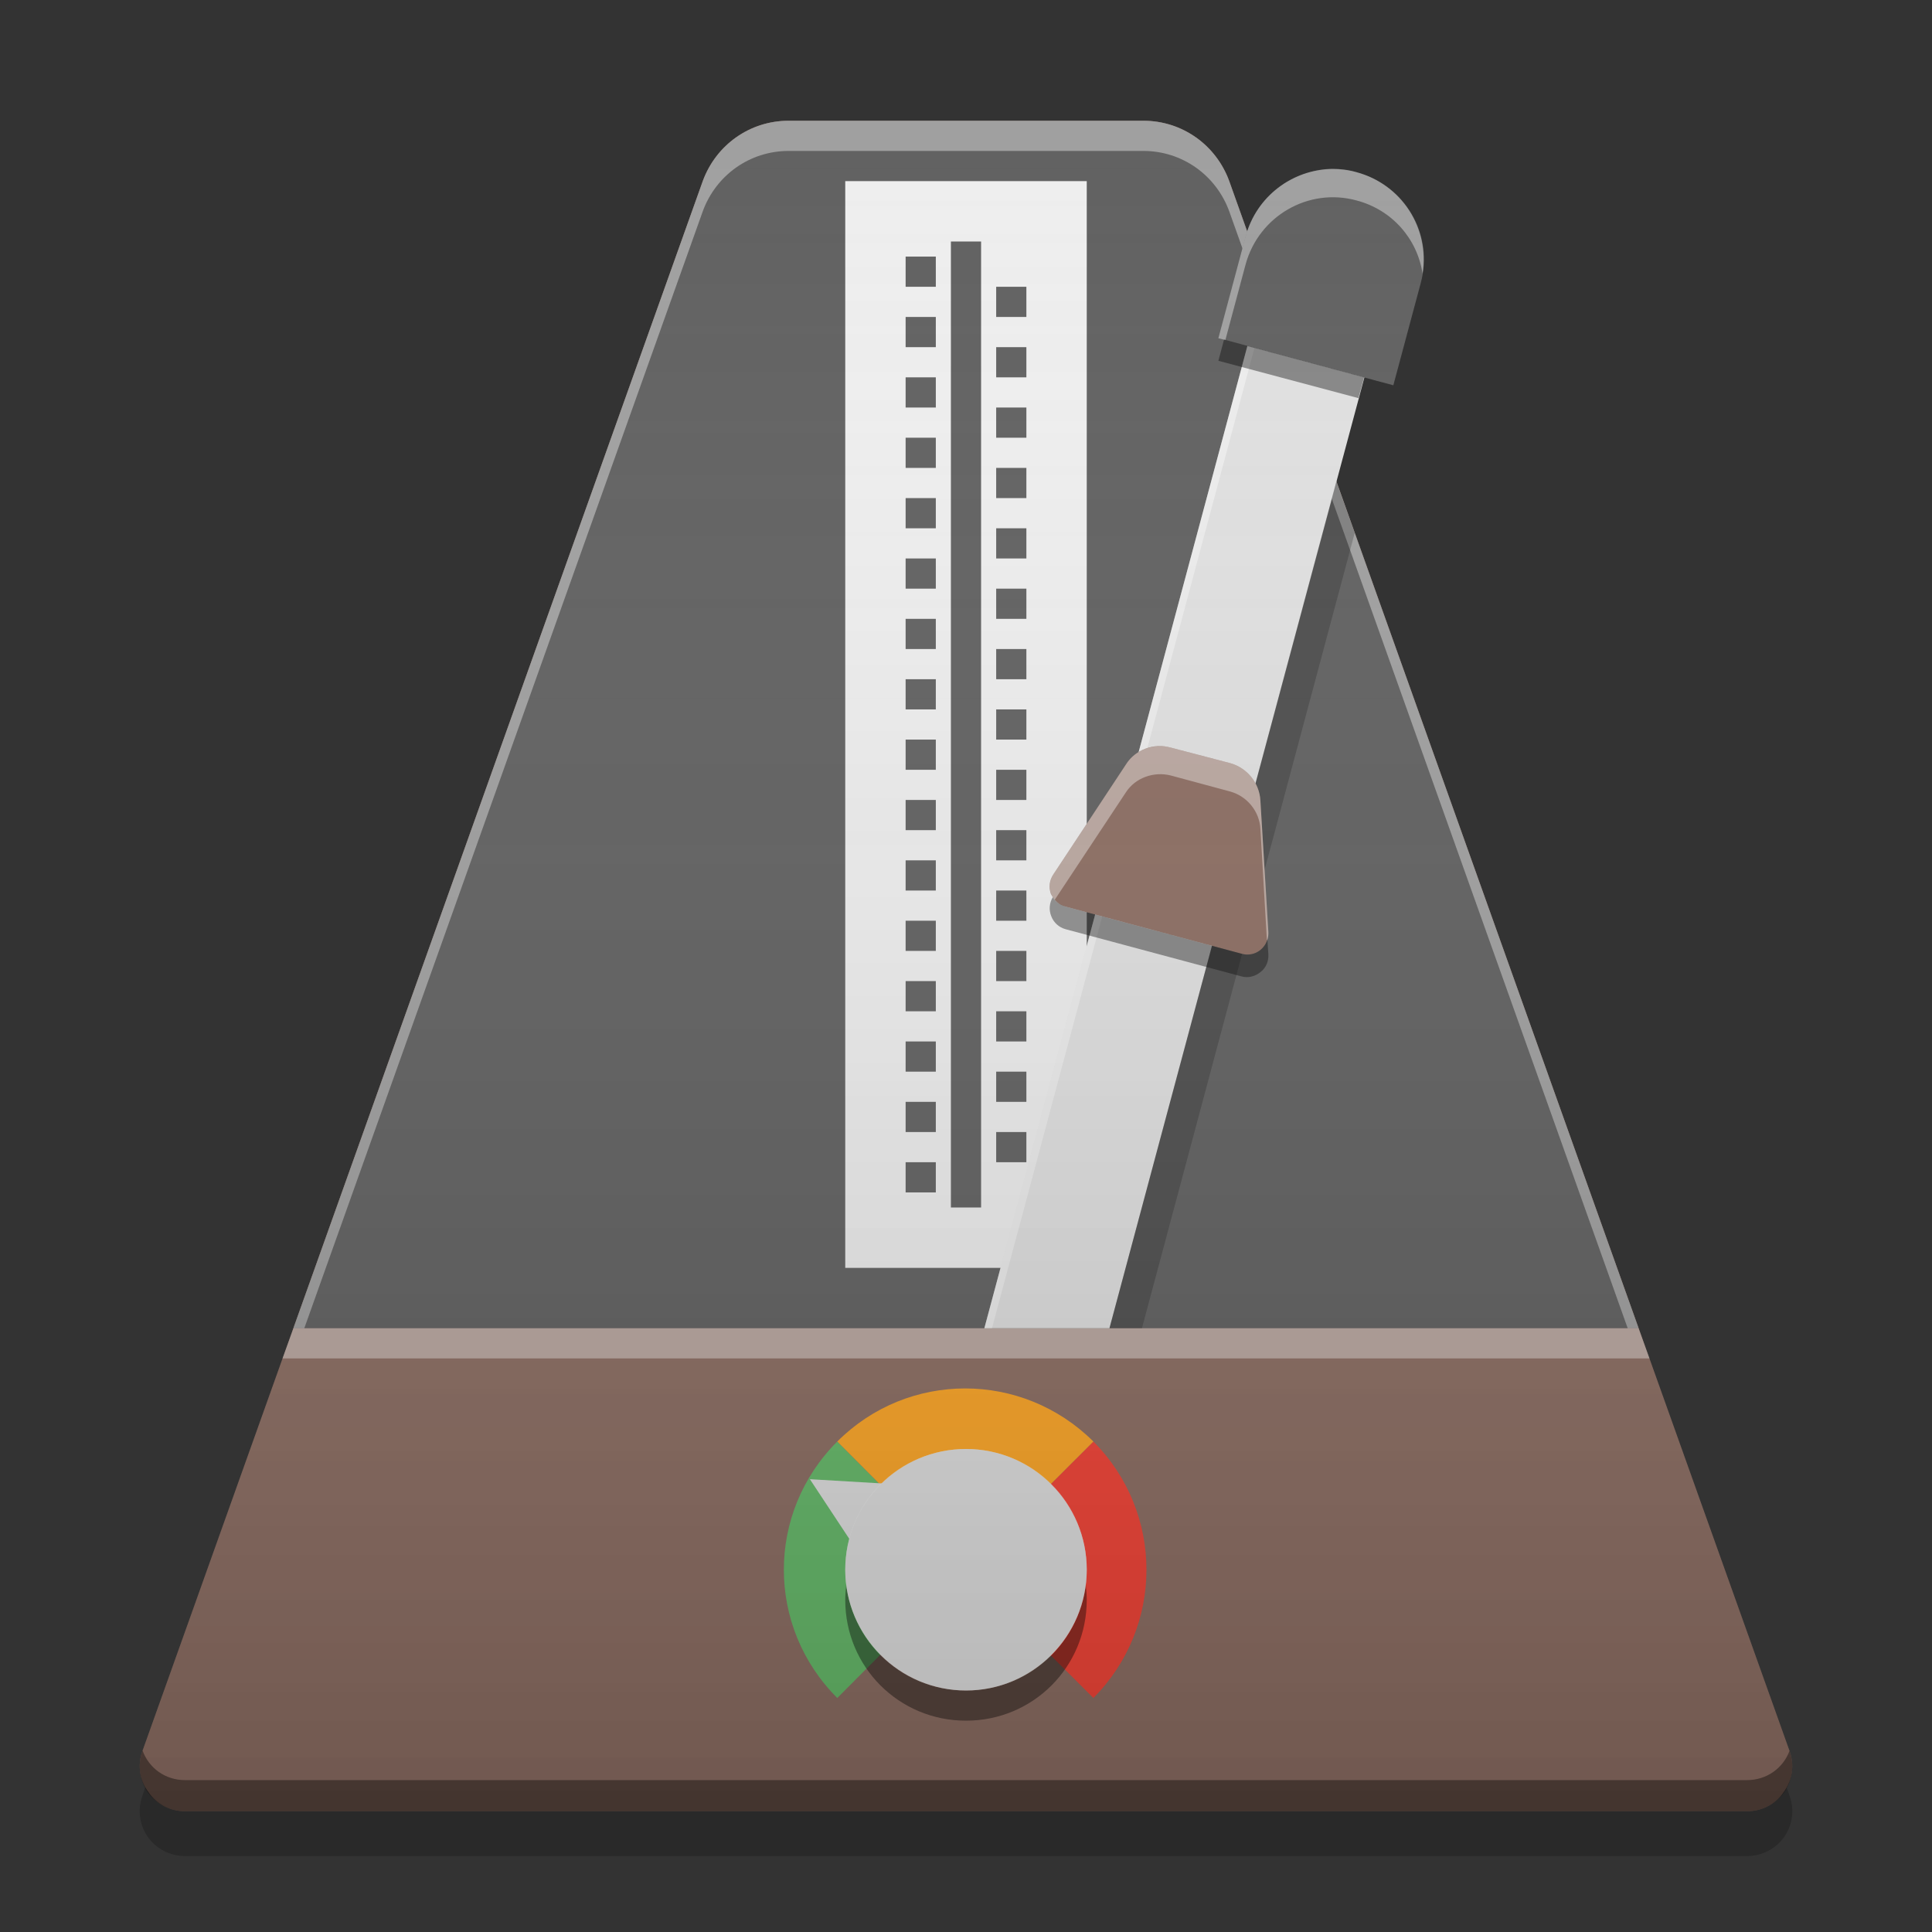
<svg xmlns="http://www.w3.org/2000/svg" xmlns:xlink="http://www.w3.org/1999/xlink" width="16" height="16" viewBox="0 0 16 16" version="1.1">
<rect x="0" y="0" width="16" height="16" fill="#333333" stroke="none"/>
<defs>
<linearGradient id="linear0" gradientUnits="userSpaceOnUse" x1="8.467" y1="-199.125" x2="8.467" y2="-213.942" gradientTransform="matrix(0.945,0,0,0.945,0,203.15)">
<stop offset="0" style="stop-color:rgb(0%,0%,0%);stop-opacity:0.2;"/>
<stop offset="1" style="stop-color:rgb(100%,100%,100%);stop-opacity:0;"/>
</linearGradient>
</defs>
<g id="surface1">
<path style=" stroke:none;fill-rule:nonzero;fill:rgb(55.294%,43.137%,38.824%);fill-opacity:1;" d="M 6.531 1 L 9.469 1 C 9.789 1 10.07 1.199 10.18 1.5 L 14.82 14.5 C 14.863 14.617 14.844 14.742 14.773 14.84 C 14.707 14.941 14.59 15 14.469 15 L 1.531 15 C 1.41 15 1.293 14.941 1.227 14.84 C 1.156 14.742 1.137 14.617 1.18 14.5 L 5.82 1.5 C 5.93 1.199 6.211 1 6.531 1 Z M 6.531 1 "/>
<path style=" stroke:none;fill-rule:nonzero;fill:rgb(38.039%,38.039%,38.039%);fill-opacity:1;" d="M 6.531 1 C 6.211 1 5.93 1.199 5.82 1.5 L 2.43 11 L 13.57 11 L 10.18 1.5 C 10.07 1.199 9.789 1 9.469 1 Z M 6.531 1 "/>
<path style=" stroke:none;fill-rule:nonzero;fill:rgb(100%,100%,100%);fill-opacity:0.4;" d="M 2.43 11 L 2.34 11.25 L 13.66 11.25 L 13.57 11 Z M 2.43 11 "/>
<path style=" stroke:none;fill-rule:nonzero;fill:rgb(0%,0%,0%);fill-opacity:0.4;" d="M 1.18 14.496 L 1.18 14.5 C 1.137 14.617 1.156 14.742 1.223 14.84 C 1.293 14.941 1.41 15 1.531 15 L 14.469 15 C 14.59 15 14.707 14.941 14.777 14.84 C 14.844 14.742 14.863 14.617 14.82 14.5 C 14.766 14.645 14.629 14.742 14.469 14.742 L 1.531 14.742 C 1.371 14.742 1.234 14.645 1.18 14.496 Z M 1.18 14.496 "/>
<path style=" stroke:none;fill-rule:nonzero;fill:rgb(100%,100%,100%);fill-opacity:0.4;" d="M 6.531 1 C 6.211 1 5.93 1.199 5.82 1.5 L 2.43 11 L 2.52 11 L 5.82 1.75 C 5.93 1.449 6.211 1.25 6.531 1.25 L 9.469 1.25 C 9.789 1.25 10.07 1.449 10.18 1.75 L 13.48 11 L 13.57 11 L 10.18 1.5 C 10.07 1.199 9.789 1 9.469 1 Z M 6.531 1 "/>
<path style=" stroke:none;fill-rule:nonzero;fill:rgb(0%,0%,0%);fill-opacity:0.2;" d="M 1.203 14.801 L 1.18 14.871 C 1.137 14.988 1.156 15.113 1.223 15.211 C 1.293 15.312 1.41 15.371 1.531 15.371 L 14.469 15.371 C 14.59 15.371 14.707 15.312 14.777 15.211 C 14.844 15.113 14.863 14.988 14.82 14.871 L 14.797 14.805 C 14.734 14.926 14.605 15 14.469 15 L 1.531 15 C 1.395 15 1.27 14.922 1.203 14.801 Z M 1.203 14.801 "/>
<path style=" stroke:none;fill-rule:nonzero;fill:rgb(93.333%,93.333%,93.333%);fill-opacity:1;" d="M 7 1.5 L 9 1.5 L 9 10.5 L 7 10.5 Z M 7 1.5 "/>
<path style=" stroke:none;fill-rule:nonzero;fill:rgb(87.843%,87.843%,87.843%);fill-opacity:1;" d="M 10.957 1.891 C 10.742 1.898 10.551 2.043 10.492 2.262 L 8.152 11 L 9.188 11 L 11.461 2.523 C 11.531 2.254 11.375 1.98 11.105 1.91 C 11.055 1.895 11.004 1.891 10.957 1.891 Z M 10.957 1.891 "/>
<path style=" stroke:none;fill-rule:nonzero;fill:rgb(38.039%,38.039%,38.039%);fill-opacity:1;" d="M 7.875 2 L 8.125 2 L 8.125 10 L 7.875 10 Z M 7.875 2 "/>
<path style=" stroke:none;fill-rule:nonzero;fill:rgb(100%,100%,100%);fill-opacity:0.4;" d="M 10.957 1.891 C 10.742 1.898 10.551 2.043 10.492 2.262 L 8.152 11 L 8.215 11 L 10.492 2.496 C 10.551 2.277 10.742 2.133 10.957 2.125 C 11.004 2.125 11.055 2.129 11.105 2.141 C 11.289 2.191 11.422 2.336 11.461 2.508 C 11.523 2.242 11.367 1.98 11.105 1.91 C 11.055 1.895 11.004 1.891 10.957 1.891 Z M 10.957 1.891 "/>
<path style=" stroke:none;fill-rule:nonzero;fill:rgb(38.039%,38.039%,38.039%);fill-opacity:1;" d="M 11.234 1.426 C 10.832 1.32 10.426 1.555 10.316 1.957 L 10.09 2.801 L 11.539 3.191 L 11.766 2.344 C 11.875 1.941 11.637 1.535 11.234 1.426 Z M 11.234 1.426 "/>
<path style=" stroke:none;fill-rule:nonzero;fill:rgb(38.039%,38.039%,38.039%);fill-opacity:1;" d="M 7.5 2.125 L 7.5 2.375 L 7.75 2.375 L 7.75 2.125 Z M 7.5 2.625 L 7.5 2.875 L 7.75 2.875 L 7.75 2.625 Z M 7.5 3.125 L 7.5 3.375 L 7.75 3.375 L 7.75 3.125 Z M 7.5 3.625 L 7.5 3.875 L 7.75 3.875 L 7.75 3.625 Z M 7.5 4.125 L 7.5 4.375 L 7.75 4.375 L 7.75 4.125 Z M 7.5 4.625 L 7.5 4.875 L 7.75 4.875 L 7.75 4.625 Z M 7.5 5.125 L 7.5 5.375 L 7.75 5.375 L 7.75 5.125 Z M 7.5 5.625 L 7.5 5.875 L 7.75 5.875 L 7.75 5.625 Z M 7.5 6.125 L 7.5 6.375 L 7.75 6.375 L 7.75 6.125 Z M 7.5 6.625 L 7.5 6.875 L 7.75 6.875 L 7.75 6.625 Z M 7.5 7.125 L 7.5 7.375 L 7.75 7.375 L 7.75 7.125 Z M 7.5 7.625 L 7.5 7.875 L 7.75 7.875 L 7.75 7.625 Z M 7.5 8.125 L 7.5 8.375 L 7.75 8.375 L 7.75 8.125 Z M 7.5 8.625 L 7.5 8.875 L 7.75 8.875 L 7.75 8.625 Z M 7.5 9.125 L 7.5 9.375 L 7.75 9.375 L 7.75 9.125 Z M 7.5 9.625 L 7.5 9.875 L 7.75 9.875 L 7.75 9.625 Z M 7.5 9.625 "/>
<path style=" stroke:none;fill-rule:nonzero;fill:rgb(0%,0%,0%);fill-opacity:0.2;" d="M 11.066 3.988 L 9.188 11 L 9.457 11 L 11.219 4.414 Z M 11.066 3.988 "/>
<path style=" stroke:none;fill-rule:nonzero;fill:rgb(55.294%,43.137%,38.824%);fill-opacity:1;" d="M 9.695 6.191 L 10.188 6.32 C 10.328 6.359 10.43 6.484 10.438 6.629 L 10.504 7.719 C 10.508 7.773 10.484 7.828 10.438 7.867 C 10.395 7.902 10.336 7.914 10.281 7.898 L 8.824 7.508 C 8.77 7.496 8.727 7.453 8.703 7.402 C 8.684 7.348 8.691 7.289 8.723 7.242 L 9.324 6.332 C 9.402 6.207 9.555 6.152 9.695 6.191 Z M 9.695 6.191 "/>
<path style=" stroke:none;fill-rule:nonzero;fill:rgb(38.039%,38.039%,38.039%);fill-opacity:1;" d="M 8.25 2.375 L 8.25 2.625 L 8.5 2.625 L 8.5 2.375 Z M 8.25 2.875 L 8.25 3.125 L 8.5 3.125 L 8.5 2.875 Z M 8.25 3.375 L 8.25 3.625 L 8.5 3.625 L 8.5 3.375 Z M 8.25 3.875 L 8.25 4.125 L 8.5 4.125 L 8.5 3.875 Z M 8.25 4.375 L 8.25 4.625 L 8.5 4.625 L 8.5 4.375 Z M 8.25 4.875 L 8.25 5.125 L 8.5 5.125 L 8.5 4.875 Z M 8.25 5.375 L 8.25 5.625 L 8.5 5.625 L 8.5 5.375 Z M 8.25 5.875 L 8.25 6.125 L 8.5 6.125 L 8.5 5.875 Z M 8.25 6.375 L 8.25 6.625 L 8.5 6.625 L 8.5 6.375 Z M 8.25 6.875 L 8.25 7.125 L 8.5 7.125 L 8.5 6.875 Z M 8.25 7.375 L 8.25 7.625 L 8.5 7.625 L 8.5 7.375 Z M 8.25 7.875 L 8.25 8.125 L 8.5 8.125 L 8.5 7.875 Z M 8.25 8.375 L 8.25 8.625 L 8.5 8.625 L 8.5 8.375 Z M 8.25 8.875 L 8.25 9.125 L 8.5 9.125 L 8.5 8.875 Z M 8.25 9.375 L 8.25 9.625 L 8.5 9.625 L 8.5 9.375 Z M 8.25 9.375 "/>
<path style=" stroke:none;fill-rule:nonzero;fill:rgb(100%,100%,100%);fill-opacity:0.4;" d="M 11.031 1.398 C 10.703 1.406 10.406 1.625 10.316 1.957 L 10.09 2.801 L 10.148 2.816 L 10.316 2.188 C 10.426 1.789 10.836 1.551 11.234 1.66 C 11.531 1.738 11.738 1.98 11.781 2.266 C 11.84 1.891 11.609 1.527 11.234 1.426 C 11.168 1.406 11.098 1.398 11.031 1.398 Z M 11.031 1.398 "/>
<path style=" stroke:none;fill-rule:nonzero;fill:rgb(100%,100%,100%);fill-opacity:0.4;" d="M 9.617 6.18 C 9.5 6.176 9.387 6.23 9.324 6.332 L 8.723 7.242 C 8.68 7.305 8.684 7.395 8.734 7.453 L 9.324 6.562 C 9.402 6.441 9.555 6.387 9.695 6.422 L 10.188 6.555 C 10.328 6.594 10.43 6.719 10.438 6.863 L 10.492 7.789 C 10.504 7.766 10.504 7.742 10.504 7.719 L 10.438 6.629 C 10.43 6.484 10.328 6.359 10.188 6.32 L 9.695 6.191 C 9.672 6.184 9.645 6.18 9.617 6.18 Z M 9.617 6.18 "/>
<path style=" stroke:none;fill-rule:nonzero;fill:rgb(0%,0%,0%);fill-opacity:0.4;" d="M 10.137 2.812 L 10.09 2.988 L 11.25 3.297 L 11.297 3.125 Z M 10.137 2.812 "/>
<path style=" stroke:none;fill-rule:nonzero;fill:rgb(0%,0%,0%);fill-opacity:0.4;" d="M 8.719 7.43 C 8.691 7.477 8.684 7.535 8.707 7.59 C 8.727 7.641 8.77 7.68 8.824 7.695 L 10.281 8.086 C 10.336 8.102 10.395 8.086 10.438 8.051 C 10.484 8.016 10.508 7.961 10.504 7.902 L 10.496 7.781 C 10.469 7.871 10.375 7.926 10.281 7.898 L 8.824 7.508 C 8.781 7.496 8.742 7.469 8.719 7.43 Z M 8.719 7.43 "/>
<path style=" stroke:none;fill-rule:nonzero;fill:rgb(40%,73.333%,41.569%);fill-opacity:1;" d="M 6.934 11.938 C 6.344 12.527 6.344 13.473 6.934 14.062 L 7.992 13 Z M 6.934 11.938 "/>
<path style=" stroke:none;fill-rule:nonzero;fill:rgb(95.686%,26.275%,21.176%);fill-opacity:1;" d="M 9.055 14.062 C 9.641 13.473 9.641 12.527 9.055 11.938 L 7.992 13 Z M 9.055 14.062 "/>
<path style=" stroke:none;fill-rule:nonzero;fill:rgb(100%,65.49%,14.902%);fill-opacity:1;" d="M 6.934 11.938 C 7.52 11.352 8.465 11.352 9.055 11.938 L 7.992 13 Z M 6.934 11.938 "/>
<path style=" stroke:none;fill-rule:nonzero;fill:rgb(0%,0%,0%);fill-opacity:0.4;" d="M 8 14.25 C 7.445 14.25 7 13.805 7 13.25 C 7 13.207 7.004 13.164 7.008 13.125 C 7.07 13.621 7.488 14 8 14 C 8.512 14 8.93 13.621 8.992 13.125 C 8.996 13.164 9 13.207 9 13.25 C 9 13.805 8.555 14.25 8 14.25 Z M 8 14.25 "/>
<path style=" stroke:none;fill-rule:nonzero;fill:rgb(87.843%,87.843%,87.843%);fill-opacity:1;" d="M 7.324 13.184 L 6.707 12.25 L 7.824 12.316 Z M 7.324 13.184 "/>
<path style=" stroke:none;fill-rule:nonzero;fill:rgb(100%,100%,100%);fill-opacity:0.4;" d="M 8 12 C 7.445 12 7 12.445 7 13 C 7 13.043 7.004 13.086 7.008 13.125 C 7.07 12.629 7.488 12.25 8 12.25 C 8.512 12.25 8.93 12.629 8.992 13.125 C 8.996 13.086 9 13.043 9 13 C 9 12.445 8.555 12 8 12 Z M 8 12 "/>
<path style=" stroke:none;fill-rule:nonzero;fill:rgb(87.843%,87.843%,87.843%);fill-opacity:1;" d="M 8 12 C 8.551 12 9 12.449 9 13 C 9 13.551 8.551 14 8 14 C 7.449 14 7 13.551 7 13 C 7 12.449 7.449 12 8 12 Z M 8 12 "/>
<path style=" stroke:none;fill-rule:nonzero;fill:url(#linear0);" d="M 6.531 1 C 6.211 1 5.93 1.199 5.82 1.5 L 1.18 14.5 C 1.137 14.617 1.156 14.742 1.223 14.84 C 1.293 14.941 1.41 15 1.531 15 L 14.469 15 C 14.59 15 14.707 14.941 14.777 14.84 C 14.844 14.742 14.863 14.617 14.82 14.5 L 11.066 3.988 L 11.297 3.125 L 11.539 3.188 L 11.766 2.344 C 11.875 1.941 11.637 1.535 11.234 1.426 C 10.848 1.32 10.449 1.539 10.328 1.918 L 10.18 1.5 C 10.07 1.199 9.789 1 9.469 1 Z M 6.531 1 "/>
</g>
</svg>
